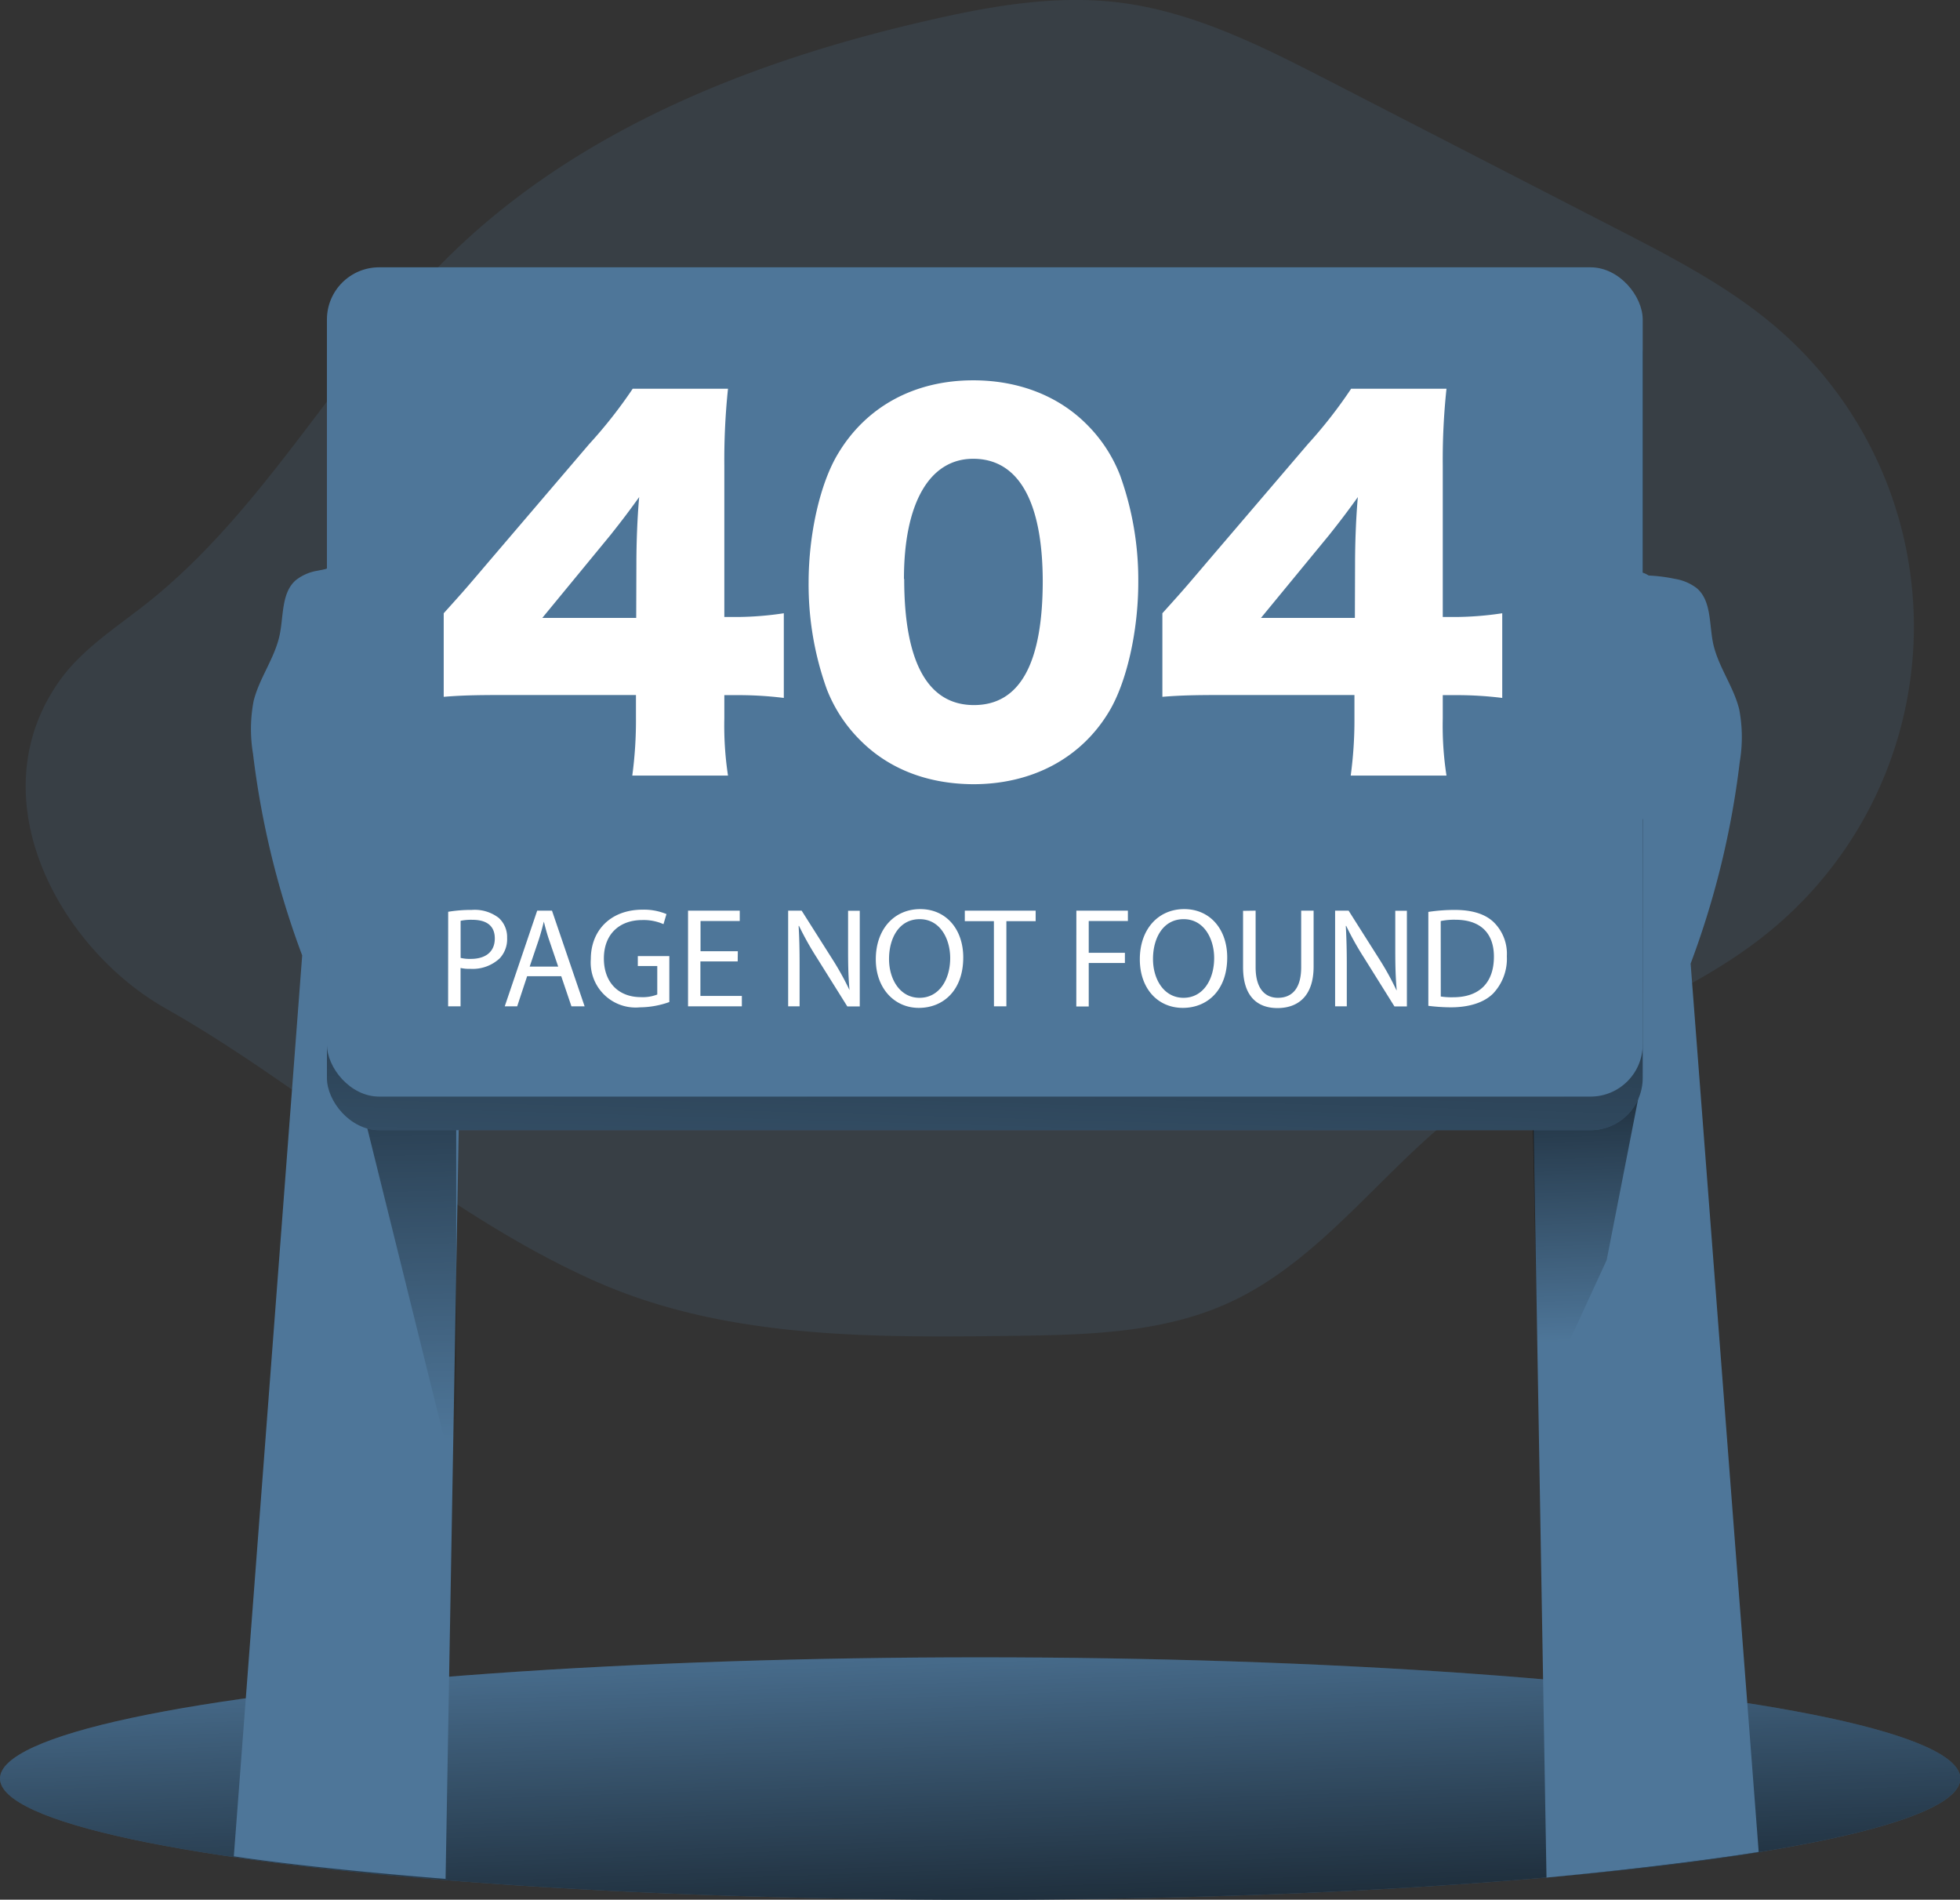 <svg data-name="Layer 1" xmlns="http://www.w3.org/2000/svg" xmlns:xlink="http://www.w3.org/1999/xlink" viewBox="0 0 315.35 305.59"><rect x="0" y="0" width="315.35" height="305.59" fill="#333333" stroke="none"/><defs><linearGradient id="21-03404_page_not_found-0398a" x1="156.72" y1="259" x2="159.63" y2="341.54" gradientUnits="userSpaceOnUse"><stop offset="0" stop-opacity="0"/><stop offset=".95"/></linearGradient><linearGradient id="21-03404_page_not_found-0398b" x1="67.7" y1="231.63" x2="64.79" y2="116.55" gradientUnits="userSpaceOnUse"><stop offset="0" stop-opacity="0"/><stop offset=".99"/></linearGradient><linearGradient id="21-03404_page_not_found-0398c" x1="256" y1="215.77" x2="254.06" y2="143.58" xlink:href="#21-03404_page_not_found-0398a"/><linearGradient id="21-03404_page_not_found-0398d" x1="154.93" y1="238.45" x2="159.46" y2="81.77" xlink:href="#21-03404_page_not_found-0398b"/></defs><path d="M96.11 206.24c20.68 9.09 44.07 8.95 66.66 8.65 11.85-.15 24.11-.39 34.9-5.3 15-6.83 24.74-21.49 37.9-31.41 15.11-11.41 34.45-16.33 49.1-28.32a63.39 63.39 0 001.63-96.76c-7.75-6.78-17-11.57-26.17-16.28l-46.05-23.7c-10.79-5.55-21.86-11.19-33.9-12.7-10.16-1.27-20.44.49-30.37 2.76-28.3 6.4-56.38 17.43-77.14 37.62-17.86 17.4-29.52 40.77-49.06 56.26-5 3.95-10.54 7.44-14.18 12.66-13.1 18.81.17 42.84 17.19 52.48 23.57 13.34 44.78 33.19 69.49 44.04z" fill="#4e7699" opacity=".18" style="isolation:isolate"/><ellipse cx="157.7" cy="286.1" rx="157.7" ry="19.5" fill="#4e7699"/><ellipse cx="157.7" cy="286.1" rx="157.7" ry="19.5" fill="url(#21-03404_page_not_found-0398a)"/><path d="M71.3 95.8a26.4 26.4 0 00-20.18-4 7.65 7.65 0 00-3.48 1.49c-2.37 2-2 5.72-2.63 8.78-.77 3.77-3.3 7-4.21 10.72a24.15 24.15 0 00-.09 8.48 139.76 139.76 0 007.91 32.42l-11 144.91s11.25 1.82 34.07 3.64l2.42-138z" fill="#4e7699"/><path fill="url(#21-03404_page_not_found-0398b)" d="M58.8 180.3l14.6 58.9v-85l-6.5-19.3-8.1 45.3z"/><path d="M249.32 97.04a26.42 26.42 0 0120.18-3.92 7.8 7.8 0 013.49 1.49c2.36 2 2 5.72 2.62 8.79.78 3.77 3.31 7 4.22 10.72a23.86 23.86 0 01.08 8.47 139.12 139.12 0 01-7.9 32.42l10.95 142.89s-12.25 2.06-34.14 4.13l-2.35-136.48z" fill="#4e7699"/><path fill="url(#21-03404_page_not_found-0398c)" d="M263.7 176.1l-5.2 26.6-11 23.9-1-52.1 17.1 1.6z"/><rect x="52.6" y="48.4" width="211.7" height="133.4" rx="8.4" fill="#4e7699"/><rect x="52.6" y="48.4" width="211.7" height="133.4" rx="8.4" fill="url(#21-03404_page_not_found-0398d)"/><rect x="52.6" y="43" width="211.7" height="133.4" rx="8.4" fill="#4e7699"/><path d="M71.39 98.65c3.37-3.74 3.37-3.74 7.18-8.22l16.23-19a75.55 75.55 0 007-8.9h15.33a109.89 109.89 0 00-.59 12.41v24.31h2.17a52 52 0 007.4-.6v13.62a59.12 59.12 0 00-7.33-.45h-2.24v3.74a53.39 53.39 0 00.59 9.2h-15.4a66.1 66.1 0 00.59-9.35v-3.61h-21.2c-4.87 0-7 .07-9.73.29zm31-7.92c0-3.37.15-7.48.45-10.77-1.5 2.09-2.62 3.59-4.64 6.13L87.25 99.4h15.11zm36.09 28.42a23.66 23.66 0 01-5.46-8.3 49.74 49.74 0 01-2.92-17.13c0-7.86 1.87-16 4.72-20.72 4.56-7.63 12.34-11.82 21.76-11.82 7.26 0 13.62 2.47 18.18 7a23.53 23.53 0 015.46 8.3 49.62 49.62 0 012.92 17.2c0 7.86-1.87 16.09-4.71 20.8-4.49 7.48-12.35 11.67-21.85 11.67-7.33-.04-13.53-2.44-18.1-7zm7-26c0 13.39 3.81 20.27 11.22 20.27s11.07-6.73 11.07-20c-.04-12.87-3.96-19.62-11.19-19.62-7.03 0-11.14 7.13-11.14 19.32zm41.54 5.5c3.37-3.74 3.37-3.74 7.18-8.22l16.24-19a75.28 75.28 0 006.95-8.9h15.34a107.51 107.51 0 00-.6 12.41v24.31h2.17a52 52 0 007.4-.6v13.62a59.12 59.12 0 00-7.33-.45h-2.24v3.74a52.27 52.27 0 00.6 9.2h-15.41a65.93 65.93 0 00.6-9.35v-3.61h-21.17c-4.86 0-7 .07-9.73.29zm31-7.92c0-3.37.15-7.48.45-10.77-1.5 2.09-2.62 3.59-4.64 6.13L202.88 99.4h15.11zM72.11 146.67a22.9 22.9 0 013.81-.3 6.33 6.33 0 014.32 1.28 4.16 4.16 0 011.35 3.22 4.51 4.51 0 01-1.19 3.29 6.37 6.37 0 01-4.71 1.69 6.44 6.44 0 01-1.59-.14v6.17h-2zm2 7.42a6.35 6.35 0 001.64.16c2.4 0 3.86-1.16 3.86-3.29s-1.44-3-3.63-3a8.36 8.36 0 00-1.87.16zm10.7 2.95l-1.6 4.84h-2l5.22-15.39h2.38l5.25 15.39h-2.12l-1.64-4.84zm5-1.55l-1.51-4.43c-.34-1-.57-1.92-.8-2.81-.22.91-.48 1.85-.77 2.78l-1.51 4.46zm17.88 5.7a14.31 14.31 0 01-4.73.85 7.23 7.23 0 01-7.9-7.77c0-4.59 3.17-7.94 8.33-7.94a9.48 9.48 0 013.84.71l-.48 1.62a7.9 7.9 0 00-3.4-.66c-3.75 0-6.19 2.33-6.19 6.18s2.35 6.22 5.94 6.22a6.44 6.44 0 002.65-.42v-4.58h-3.13v-1.6h5.07zm11-6.53h-6v5.55h6.67v1.67h-8.66v-15.39h8.32v1.67h-6.31v4.86h6zm8.12 7.22v-15.39h2.17l4.93 7.78a45.68 45.68 0 012.77 5c-.18-2-.23-3.92-.23-6.32v-6.44h1.88v15.39h-2l-4.89-7.81a49.59 49.59 0 01-2.88-5.14h-.07c.12 1.95.16 3.8.16 6.35v6.58zm28.17-7.86c0 5.3-3.22 8.11-7.15 8.11s-6.92-3.15-6.92-7.81c0-4.89 3-8.08 7.15-8.08s6.92 3.22 6.92 7.78zm-11.94.25c0 3.29 1.78 6.24 4.91 6.24s4.93-2.9 4.93-6.4c0-3.05-1.6-6.25-4.91-6.25s-4.93 3.04-4.93 6.41zm16.87-6.09h-4.68v-1.69h11.4v1.69h-4.71v13.7h-2zm13.27-1.69h8.29v1.67h-6.3v5.11h5.82v1.64h-5.82v7h-2zm24.27 7.53c0 5.3-3.22 8.11-7.14 8.11-4.07 0-6.92-3.15-6.92-7.81 0-4.89 3-8.08 7.14-8.08s6.92 3.22 6.92 7.78zm-11.94.25c0 3.29 1.78 6.24 4.91 6.24s4.93-2.9 4.93-6.4c0-3.05-1.6-6.25-4.91-6.25s-4.93 3.04-4.93 6.41zm16.51-7.78v9.11c0 3.45 1.53 4.91 3.59 4.91 2.28 0 3.74-1.51 3.74-4.91v-9.11h2v9c0 4.73-2.49 6.67-5.82 6.67-3.15 0-5.53-1.8-5.53-6.58v-9.06zm12.79 15.39v-15.39h2.17l4.93 7.78a43.88 43.88 0 012.76 5h.05c-.18-2-.23-3.92-.23-6.32v-6.44h1.87v15.39h-2l-4.88-7.81a47.8 47.8 0 01-2.88-5.14h-.07c.11 1.95.16 3.8.16 6.35v6.58zm15-15.19a28.85 28.85 0 014.23-.32c2.85 0 4.89.67 6.23 1.92a7.1 7.1 0 012.17 5.53 8.12 8.12 0 01-2.21 6c-1.44 1.44-3.82 2.22-6.81 2.22a30.75 30.75 0 01-3.61-.24zm2 13.61a11.5 11.5 0 002 .12c4.25 0 6.55-2.38 6.55-6.53 0-3.63-2-5.94-6.23-5.94a10.79 10.79 0 00-2.33.21z" fill="#fff"/><path d="M61.61 94.05a5.48 5.48 0 012.12 1.87 6.69 6.69 0 01.63 3l.3 6.45a6.53 6.53 0 01-.37 3.14 2.27 2.27 0 01-2.58 1.36 9.69 9.69 0 01-.83 7.59 6.06 6.06 0 00-.75 1.56 5.79 5.79 0 00.1 2 11.49 11.49 0 01-2.67 9.09 4.07 4.07 0 01-1.18 1 5 5 0 01-1.88.4l-2.94.25a1 1 0 01-1.31-.89 65.62 65.62 0 01-3-21.91 63 63 0 011.34-11.12c.47-2.14 1.39-5.4 3.68-6.27 2.96-1.04 6.78 1.01 9.34 2.48zm193.12 0a5.48 5.48 0 00-2.12 1.87 6.69 6.69 0 00-.63 3l-.3 6.45a6.53 6.53 0 00.37 3.14 2.27 2.27 0 002.58 1.36 9.73 9.73 0 00.82 7.59 5.78 5.78 0 01.76 1.56 5.57 5.57 0 01-.11 2 11.54 11.54 0 002.68 9.09 4.07 4.07 0 001.18 1 5 5 0 001.88.4l2.97.29a1 1 0 001.31-.89 65.62 65.62 0 003-21.91 62.11 62.11 0 00-1.35-11.12c-.46-2.14-1-4.82-3.27-5.69-2.99-1.09-7.21.39-9.77 1.86z" fill="#4e7699"/></svg>